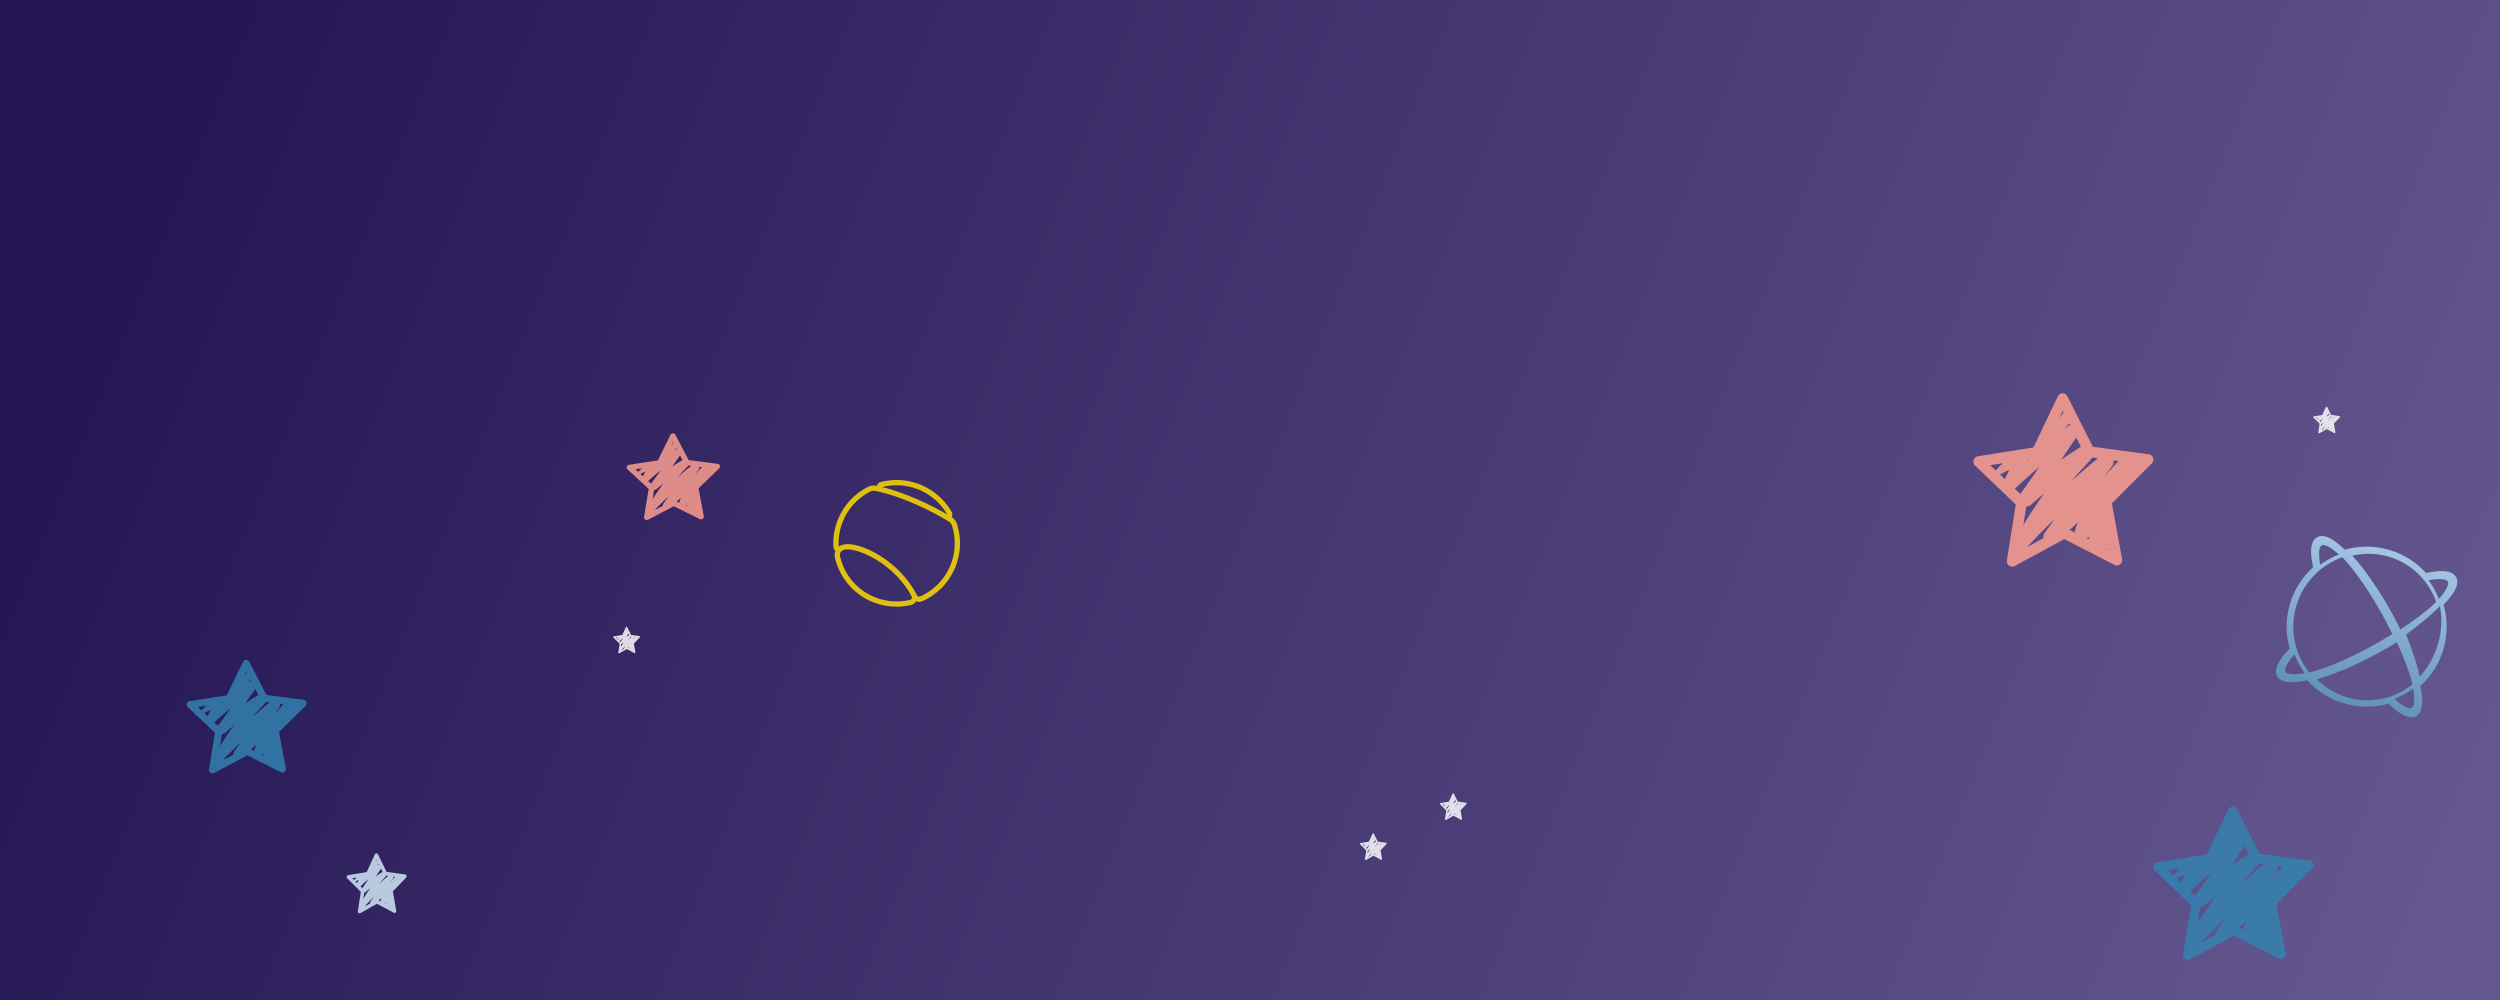 <svg xmlns="http://www.w3.org/2000/svg" width="375" height="150" viewBox="0 0 375 150">
    <rect x="0" y="0" width="375" height="150" fill="#333333" stroke="none"/>
    <defs>
        <linearGradient id="a" x1=".108%" x2="102%" y1="42.017%" y2="58.16%">
            <stop offset="0%" stop-color="#231553"/>
            <stop offset="100%" stop-color="#64578F"/>
        </linearGradient>
        <linearGradient id="b" x1="50%" x2="50%" y1="0%" y2="100%">
            <stop offset="0%" stop-color="#B2DCF4"/>
            <stop offset="100%" stop-color="#619EC1"/>
        </linearGradient>
    </defs>
    <g fill="none" fill-rule="evenodd">
        <path fill="url(#a)" d="M0 0h375v150H0z"/>
        <path fill="#3483B0" fill-rule="nonzero" d="M45.972 105.327a.532.532 0 0 0-.436-.353l-5.581-.734-2.551-4.952A.53.53 0 0 0 36.92 99a.535.535 0 0 0-.475.3l-2.433 5.01-5.562.863a.532.532 0 0 0-.427.363c-.06.192-.005.4.142.539l4.078 3.83-.886 5.485a.523.523 0 0 0 .218.513.539.539 0 0 0 .563.034l4.953-2.643 5.014 2.527a.54.54 0 0 0 .563-.047.524.524 0 0 0 .206-.518l-1.017-5.463 3.985-3.924a.521.521 0 0 0 .129-.542zm-15.305 1.641c.302-.168.615-.321.933-.466l-.456.914-.477-.448zm2.735-1.497l.11-.017-.143.123a.67.67 0 0 0 .033-.106zm4.27-3.337a.696.696 0 0 0-.256.121l-.328.256c.168-.18.331-.366.493-.553l.09.176zm.622 1.208l.47.911c-.675.392-1.331.82-1.971 1.273.486-.737.982-1.468 1.501-2.184zm2.167 2.028a51 51 0 0 0-2.617 2.22c.188-.229.378-.455.573-.678.485-.555 1.034-1.032 1.482-1.616l.562.074zm.63 1.766c.24-.308.484-.614.73-.917a.8.8 0 0 0 .193-.645l.509.067c-.474.5-.95 1-1.433 1.495zm-7.795 2.952a.74.74 0 0 0 .509-.186c.412-.367.832-.718 1.257-1.06a65.453 65.453 0 0 0-2.057 3.045l.291-1.8zm2.873 1.213c-.35.463-.696.928-1.038 1.396-.13.178-.157.353-.118.508l-1.62.864a54.528 54.528 0 0 1 2.776-2.768zm2.316.326c-.138.28-.248.564-.312.852a.709.709 0 0 0-.015.169l-.52-.263c.283-.251.566-.503.847-.758zm1.157 1.429a7.09 7.09 0 0 1-.112.257c-.003.007-.005.015-.009.022l-.182-.093c.1-.063.202-.125.303-.186zm-2.7-12.338l.083.161a.76.76 0 0 0-.11.118c-.108.144-.213.29-.32.434l.347-.713zm-5.975 5.13c-.26.222-.505.461-.732.715l-.549-.515 1.281-.2zm1.177 2.508a89.487 89.487 0 0 1 2.445-2.133 76.03 76.03 0 0 1-1.891 2.653l-.554-.52zm9.339 5.967h.004a.9.9 0 0 0 .12-.038l.022.112-.146-.074zm2.676-8.284l.012-.019a.69.69 0 0 0 .079-.152l.073.01-.164.16zM346.962 129.56a.712.712 0 0 0-.58-.478l-7.442-.993-3.402-6.699a.712.712 0 0 0-1.277.015l-3.243 6.778-7.416 1.168a.713.713 0 0 0-.38 1.22l5.437 5.183-1.182 7.421a.713.713 0 0 0 1.042.74l6.604-3.576 6.686 3.418a.712.712 0 0 0 1.024-.763l-1.356-7.392 5.314-5.309a.713.713 0 0 0 .171-.732zm-20.406 2.22c.403-.226.82-.435 1.244-.63l-.609 1.237-.635-.606zm3.647-2.025l.146-.023-.19.166a.916.916 0 0 0 .044-.143zm5.692-4.515a.922.922 0 0 0-.34.164c-.147.114-.292.23-.438.346.224-.244.442-.495.658-.747l.12.237zm.83 1.635l.626 1.232c-.9.53-1.774 1.109-2.627 1.722a80.573 80.573 0 0 1 2.001-2.954zm2.89 2.743a68.264 68.264 0 0 0-3.49 3.003c.251-.31.505-.615.764-.917.647-.75 1.378-1.396 1.976-2.186l.75.1zm.839 2.39c.32-.418.646-.832.975-1.242.235-.292.3-.6.256-.872l.679.09c-.631.678-1.267 1.353-1.91 2.023zM330.062 136a.978.978 0 0 0 .677-.251c.55-.497 1.11-.972 1.677-1.435a88.644 88.644 0 0 0-2.742 4.12l.388-2.434zm3.83 1.641c-.465.627-.929 1.256-1.384 1.89-.173.24-.21.477-.157.687l-2.16 1.169a73.245 73.245 0 0 1 3.7-3.746zm3.089.442a5.239 5.239 0 0 0-.417 1.152.973.973 0 0 0-.02.228l-.695-.355c.38-.34.757-.68 1.132-1.025zm1.542 1.933a9.665 9.665 0 0 1-.15.347l-.011.03-.244-.125c.134-.085.27-.169.405-.252zm-3.6-16.693l.11.219c-.05.045-.1.096-.146.158-.144.195-.285.392-.427.588l.462-.965zm-7.966 6.942c-.348.3-.675.623-.977.966l-.732-.697 1.709-.269zm1.568 3.392c1.07-.982 2.157-1.944 3.261-2.886-.821 1.21-1.65 2.415-2.523 3.59l-.738-.704zm12.452 8.073h.006c.057-.014.11-.032.16-.052l.029.152-.195-.1zm3.568-11.208l.017-.025a.938.938 0 0 0 .104-.206l.097.013-.218.218z" opacity=".835"/>
        <path fill="#D4EBF9" fill-rule="nonzero" d="M60.986 131.35a.27.27 0 0 0-.218-.187l-2.79-.389-1.276-2.621a.263.263 0 0 0-.241-.153.267.267 0 0 0-.238.159l-1.216 2.652-2.781.457a.271.271 0 0 0-.214.192.287.287 0 0 0 .071.286l2.039 2.027-.443 2.904a.284.284 0 0 0 .11.272.26.26 0 0 0 .28.017l2.477-1.399 2.507 1.338c.09.048.2.039.281-.025a.285.285 0 0 0 .103-.274l-.508-2.892 1.993-2.078a.288.288 0 0 0 .064-.286zm-7.653.869c.152-.09.308-.17.467-.247l-.228.484-.239-.237zm1.368-.793l.055-.01-.071.066a.37.37 0 0 0 .016-.056zm2.135-1.767a.34.34 0 0 0-.128.064l-.164.136c.084-.096.166-.194.247-.293l.045.093zm.311.64l.235.482c-.338.207-.666.434-.986.674.244-.39.491-.777.751-1.156zm1.083 1.073c-.45.377-.885.77-1.308 1.175.094-.12.19-.24.286-.358.243-.294.517-.547.741-.856l.281.04zm.315.935c.12-.163.242-.325.366-.485a.44.44 0 0 0 .096-.342l.254.036c-.236.265-.475.529-.716.791zm-3.897 1.563c.09 0 .18-.028.254-.098.207-.195.417-.38.63-.562a34.842 34.842 0 0 0-1.03 1.612l.146-.952zm1.436.642a64.52 64.52 0 0 0-.519.74.328.328 0 0 0-.058.268l-.81.458c.444-.508.91-.993 1.387-1.466zm1.159.173a2.108 2.108 0 0 0-.157.45.397.397 0 0 0-.007.09l-.26-.139.424-.4zm.578.756a3.871 3.871 0 0 1-.056.136l-.004.012-.092-.049.152-.099zm-1.35-6.532l.042.086a.394.394 0 0 0-.055.062l-.16.23.173-.378zm-2.987 2.717a3.85 3.85 0 0 0-.367.378l-.274-.273.64-.105zm.588 1.327c.401-.384.809-.76 1.223-1.13-.308.474-.619.946-.946 1.405l-.277-.275zm4.67 3.16l.002-.001a.432.432 0 0 0 .06-.02l.01.06-.073-.04zm1.337-4.387l.007-.01a.373.373 0 0 0 .039-.08l.036.005-.082.085z" opacity=".835"/>
        <path fill="#FFA190" fill-rule="nonzero" d="M322.958 68.677a.802.802 0 0 0-.653-.54l-8.373-1.123-3.827-7.573a.8.8 0 0 0-1.437.017l-3.648 7.662-8.343 1.32a.809.809 0 0 0-.428 1.38l6.117 5.858-1.33 8.39a.807.807 0 0 0 .792.932.8.8 0 0 0 .381-.097l7.43-4.042 7.52 3.865c.272.139.599.111.844-.072a.809.809 0 0 0 .31-.792l-1.527-8.355 5.979-6.002a.809.809 0 0 0 .193-.828zM300 71.187c.454-.257.923-.492 1.4-.713l-.685 1.398-.715-.685zm4.104-2.29l.163-.026-.213.188c.021-.055.038-.109.05-.162zm6.403-5.104a1.035 1.035 0 0 0-.383.186c-.165.129-.328.26-.492.39.251-.276.497-.559.74-.844l.135.268zm.934 1.848l.704 1.393a38.544 38.544 0 0 0-2.956 1.947 91.109 91.109 0 0 1 2.252-3.34zm3.25 3.1a76.9 76.9 0 0 0-3.926 3.395c.283-.349.569-.695.86-1.035.728-.85 1.55-1.579 2.223-2.472l.843.113zm.944 2.702c.362-.471.727-.94 1.098-1.403.264-.33.338-.677.288-.986l.763.102c-.71.766-1.425 1.53-2.149 2.287zm-11.69 4.515c.268.002.538-.082.762-.285a49.687 49.687 0 0 1 1.887-1.621 100.245 100.245 0 0 0-3.086 4.657l.436-2.751zm4.308 1.855c-.523.709-1.044 1.42-1.557 2.136-.194.271-.236.54-.176.776l-2.43 1.322a82.607 82.607 0 0 1 4.163-4.234zm3.475.5a5.94 5.94 0 0 0-.469 1.301 1.105 1.105 0 0 0-.022.259l-.781-.401c.426-.385.85-.77 1.272-1.16zm1.735 2.184c-.054.132-.109.263-.168.393l-.013.034-.274-.141c.15-.097.303-.192.455-.286zm-4.05-18.87l.125.247c-.057.051-.113.11-.165.18-.162.22-.32.442-.48.664l.52-1.091zm-8.962 7.848c-.39.339-.758.704-1.099 1.092l-.823-.788 1.922-.304zm1.765 3.834a135.043 135.043 0 0 1 3.668-3.263 116.284 116.284 0 0 1-2.838 4.058l-.83-.795zm14.008 9.126h.007c.064-.016.124-.036.18-.058l.032.17-.219-.112zm4.014-12.67l.02-.028c.051-.077.088-.155.117-.233l.109.015-.246.246zM107.978 69.839a.413.413 0 0 0-.339-.27l-4.34-.562-1.985-3.786a.413.413 0 0 0-.375-.22.417.417 0 0 0-.37.228l-1.892 3.83-4.326.661a.412.412 0 0 0-.332.278.395.395 0 0 0 .11.412l3.172 2.929-.69 4.195a.397.397 0 0 0 .17.392.424.424 0 0 0 .438.026l3.853-2.021 3.9 1.932c.14.07.31.056.437-.036a.397.397 0 0 0 .16-.396l-.79-4.178 3.099-3a.394.394 0 0 0 .1-.414zm-11.904 1.255c.235-.129.479-.247.726-.357l-.355.699-.37-.342zm2.128-1.146l.085-.013-.111.094a.506.506 0 0 0 .026-.08zm3.32-2.551a.545.545 0 0 0-.199.092l-.255.196c.13-.138.258-.28.384-.423l.07.135zm.485.923l.365.697c-.525.3-1.035.627-1.533.973a45.49 45.49 0 0 1 1.168-1.67zm1.685 1.55a39.503 39.503 0 0 0-2.036 1.698c.147-.174.295-.347.446-.518.377-.424.804-.789 1.153-1.235l.437.056zm.49 1.351c.187-.235.376-.47.568-.7a.604.604 0 0 0 .15-.494l.395.051c-.368.383-.738.765-1.114 1.143zm-6.063 2.258c.14.001.28-.04.396-.142.32-.281.647-.55.978-.811a50.01 50.01 0 0 0-1.6 2.328l.226-1.375zm2.235.927c-.272.355-.542.71-.808 1.068a.448.448 0 0 0-.091.389l-1.26.66a42.064 42.064 0 0 1 2.159-2.117zm1.801.25a2.902 2.902 0 0 0-.243.651.533.533 0 0 0-.012.13l-.405-.201c.222-.192.442-.385.66-.58zm.9 1.093a5.374 5.374 0 0 1-.087.196l-.007.017-.142-.07c.078-.049.157-.096.236-.143zm-2.1-9.436l.065.124a.586.586 0 0 0-.086.09c-.084.11-.166.221-.249.332l.27-.546zm-4.647 3.924c-.203.17-.393.352-.57.546l-.426-.393.996-.153zm.915 1.918a69.267 69.267 0 0 1 1.902-1.632c-.479.684-.962 1.365-1.471 2.03l-.43-.398zm7.264 4.563h.003a.709.709 0 0 0 .094-.03l.016.086-.113-.056zm2.08-6.335l.01-.014a.524.524 0 0 0 .062-.117l.056.007-.127.124z" opacity=".835"/>
        <path fill="#FFF" fill-rule="nonzero" d="M219.994 120.489a.12.12 0 0 0-.097-.083l-1.24-.173-.567-1.165a.117.117 0 0 0-.108-.068.118.118 0 0 0-.105.07l-.54 1.18-1.237.202a.12.12 0 0 0-.095.086.128.128 0 0 0 .032.127l.906.9-.197 1.292a.126.126 0 0 0 .049.12.115.115 0 0 0 .125.008l1.1-.622 1.115.595c.04.021.088.017.125-.011a.127.127 0 0 0 .046-.122l-.227-1.285.886-.924a.128.128 0 0 0 .029-.127zm-3.401.386c.067-.04.136-.076.207-.11l-.101.215-.106-.105zm.625-.337l.054-.009-.07.064a.356.356 0 0 0 .016-.055zm.931-.8a.151.151 0 0 0-.057.028l-.072.06c.037-.042.073-.086.11-.13l.02.041zm.139.284l.104.214c-.15.092-.296.193-.438.3.108-.174.218-.346.334-.514zm.481.477c-.2.167-.394.342-.582.522a7.3 7.3 0 0 1 .128-.16c.108-.13.23-.242.33-.38l.124.018zm.14.415c.053-.072.108-.144.163-.216.039-.05.05-.104.042-.151l.113.016c-.105.117-.21.235-.318.351zm-1.732.695c.04 0 .08-.013.113-.044.092-.086.185-.169.28-.25-.16.235-.311.474-.458.717l.065-.423zm.638.285l-.23.329a.146.146 0 0 0-.027.12l-.36.203c.198-.226.405-.442.617-.652zm.515.077a.937.937 0 0 0-.07.2.176.176 0 0 0-.003.04l-.115-.062.188-.178zm.29.336a2.775 2.775 0 0 1-.037.095l-.003.008-.06-.034.1-.069zm-.63-2.903l.02.038a.178.178 0 0 0-.025.028l-.075.102.08-.168zm-1.33 1.207a1.711 1.711 0 0 0-.163.169l-.122-.122.284-.047zm.26.59c.18-.17.36-.338.544-.502-.137.21-.275.42-.42.625l-.123-.123zm2.084 1.427h.002a.434.434 0 0 0 .06-.02l.01.058-.072-.038zm.592-1.92l.006-.01a.361.361 0 0 0 .04-.078l.035.005-.081.083zM207.994 126.489a.12.12 0 0 0-.097-.083l-1.24-.173-.567-1.165a.117.117 0 0 0-.108-.068.118.118 0 0 0-.105.07l-.54 1.18-1.237.202a.12.12 0 0 0-.095.086.128.128 0 0 0 .032.127l.906.9-.197 1.292a.126.126 0 0 0 .049.12.115.115 0 0 0 .125.008l1.1-.622 1.115.595c.04.021.088.017.125-.011a.127.127 0 0 0 .046-.122l-.227-1.285.886-.924a.128.128 0 0 0 .029-.127zm-3.401.386c.067-.04.136-.076.207-.11l-.101.215-.106-.105zm.625-.337l.054-.009-.07.064a.356.356 0 0 0 .016-.055zm.931-.8a.151.151 0 0 0-.057.028l-.072.06c.037-.042.073-.086.11-.13l.02.041zm.139.284l.104.214c-.15.092-.296.193-.438.3.108-.174.218-.346.334-.514zm.481.477c-.2.167-.394.342-.582.522a7.3 7.3 0 0 1 .128-.16c.108-.13.23-.242.33-.38l.124.018zm.14.415c.053-.072.108-.144.163-.216.039-.05.05-.104.042-.151l.113.016c-.105.117-.21.235-.318.351zm-1.732.695c.04 0 .08-.013.113-.044.092-.086.185-.169.28-.25-.16.235-.311.474-.458.717l.065-.423zm.638.285l-.23.329a.146.146 0 0 0-.027.12l-.36.203c.198-.226.405-.442.617-.652zm.515.077a.937.937 0 0 0-.07.2.176.176 0 0 0-.003.04l-.115-.062.188-.178zm.29.336a2.775 2.775 0 0 1-.037.095l-.003.008-.06-.034.1-.069zm-.63-2.903l.02.038a.178.178 0 0 0-.025.028l-.075.102.08-.168zm-1.33 1.207a1.711 1.711 0 0 0-.163.169l-.122-.122.284-.047zm.26.59c.18-.17.36-.338.544-.502-.137.21-.275.42-.42.625l-.123-.123zm2.084 1.427h.002a.434.434 0 0 0 .06-.02l.01.058-.072-.038zm.592-1.92l.006-.01a.361.361 0 0 0 .04-.078l.035.005-.081.083zM95.994 95.489a.12.12 0 0 0-.097-.083l-1.24-.173-.567-1.165a.117.117 0 0 0-.108-.068.118.118 0 0 0-.105.07l-.54 1.18-1.237.202a.12.12 0 0 0-.095.086.128.128 0 0 0 .032.127l.906.9-.197 1.292a.126.126 0 0 0 .049.12.115.115 0 0 0 .125.008l1.1-.622 1.115.595c.04.021.088.017.125-.011a.127.127 0 0 0 .046-.122l-.227-1.285.886-.924a.128.128 0 0 0 .029-.127zm-3.401.386c.067-.04.136-.076.207-.11l-.101.215-.106-.105zm.625-.337l.054-.009-.07.064a.356.356 0 0 0 .016-.055zm.931-.8a.151.151 0 0 0-.057.028l-.072.06c.037-.042.073-.086.11-.13l.02.041zm.139.284l.104.214c-.15.092-.296.193-.438.3.108-.174.218-.346.334-.514zm.481.477c-.2.167-.394.342-.582.522l.128-.16c.108-.13.23-.242.33-.38l.124.018zm.14.415a13.7 13.7 0 0 1 .163-.216c.039-.05.05-.104.042-.151l.113.016a31.6 31.6 0 0 1-.318.351zm-1.732.695c.04 0 .08-.013.113-.044.092-.086.185-.169.28-.25-.16.235-.311.474-.458.717l.065-.423zm.638.285l-.23.329a.146.146 0 0 0-.027.12l-.36.203c.198-.226.405-.442.617-.652zm.515.077a.937.937 0 0 0-.07.2.176.176 0 0 0-.003.04l-.115-.062.188-.178zm.29.336a2.775 2.775 0 0 1-.037.095l-.003.008-.06-.034.1-.069zm-.63-2.903l.02.038a.178.178 0 0 0-.025.028l-.075.102.08-.168zm-1.33 1.207a1.711 1.711 0 0 0-.163.169l-.122-.122.284-.047zm.26.59c.18-.17.36-.338.544-.502-.137.21-.275.42-.42.625l-.123-.123zm2.084 1.427h.002a.434.434 0 0 0 .06-.02l.01.058-.072-.038zm.592-1.92l.006-.01a.361.361 0 0 0 .04-.078l.035.005-.081.083zM350.994 62.489a.12.12 0 0 0-.097-.083l-1.24-.173-.567-1.165a.117.117 0 0 0-.108-.068.118.118 0 0 0-.105.07l-.54 1.18-1.237.202a.12.12 0 0 0-.095.086.128.128 0 0 0 .032.127l.906.9-.197 1.292a.126.126 0 0 0 .049.12.115.115 0 0 0 .125.008l1.1-.622 1.115.595c.04.021.088.017.125-.011a.127.127 0 0 0 .046-.122l-.227-1.285.886-.924a.128.128 0 0 0 .029-.127zm-3.401.386c.067-.04.136-.076.207-.11l-.101.215-.106-.105zm.625-.337l.054-.009-.07.064a.356.356 0 0 0 .016-.055zm.931-.8a.151.151 0 0 0-.057.028l-.072.06c.037-.042.073-.086.11-.13l.02.041zm.139.284l.104.214c-.15.092-.296.193-.438.3.108-.174.218-.346.334-.514zm.481.477c-.2.167-.394.342-.582.522l.128-.16c.108-.13.23-.242.33-.38l.124.018zm.14.415c.053-.072.108-.144.163-.216.039-.05.05-.104.042-.151l.113.016c-.105.117-.21.235-.318.351zm-1.732.695c.04 0 .08-.013.113-.044.092-.086.185-.169.28-.25-.16.235-.311.474-.458.717l.065-.423zm.638.285l-.23.329a.146.146 0 0 0-.027.12l-.36.203c.198-.226.405-.442.617-.652zm.515.077a.937.937 0 0 0-.07.2.176.176 0 0 0-.003.04l-.115-.062.188-.178zm.29.336a2.775 2.775 0 0 1-.037.095l-.003.008-.06-.034.1-.069zm-.63-2.903l.02.038a.178.178 0 0 0-.025.028l-.075.102.08-.168zm-1.33 1.207a1.711 1.711 0 0 0-.163.169l-.122-.122.284-.047zm.26.59c.18-.17.36-.338.544-.502-.137.21-.275.42-.42.625l-.123-.123zm2.084 1.427h.002a.434.434 0 0 0 .06-.02l.01.058-.072-.038zm.592-1.92l.006-.01a.361.361 0 0 0 .04-.078l.035.005-.081.083z" opacity=".835"/>
        <path fill="url(#b)" fill-rule="nonzero" d="M367 94c0-2.327-.668-4.5-1.82-6.343 1.209-2.219 1.433-3.73.663-4.5-.765-.766-2.28-.54-4.498.664A11.924 11.924 0 0 0 355 82c-2.327 0-4.501.668-6.343 1.82-2.219-1.209-3.731-1.433-4.5-.663-.767.766-.54 2.28.664 4.499A11.925 11.925 0 0 0 343 94c0 2.329.669 4.502 1.821 6.345-1.205 2.218-1.43 3.732-.664 4.498.298.3.709.448 1.229.448.818 0 1.914-.376 3.268-1.113A11.922 11.922 0 0 0 355 106c2.329 0 4.503-.669 6.345-1.822 1.357.737 2.453 1.11 3.272 1.11.52 0 .93-.148 1.226-.445.77-.77.546-2.281-.663-4.5A11.926 11.926 0 0 0 367 94zm-2.28 5c-.93-1.69-2.21-3.577-3.72-5.5 1.51-1.923 2.79-3.81 3.72-5.5a12.297 12.297 0 0 1 1.28 5.5c0 1.996-.466 3.87-1.28 5.5zm.134-14.85c.23.23.29 1.07-.6 2.85A12.129 12.129 0 0 0 362 84.75c1.683-.84 2.586-.867 2.854-.6zM364 87.583c-.074.126-.149.254-.231.388-.946 1.542-2.249 3.266-3.79 5.03a60.402 60.402 0 0 0-1.964-2.06c-2.749-2.751-5.593-5.087-8.015-6.58a10.653 10.653 0 0 1 5.217-1.36c3.629 0 6.84 1.814 8.783 4.582zm-18.85-3.436c.23-.23 1.07-.29 2.85.6A12.12 12.12 0 0 0 345.75 87c-.84-1.683-.867-2.586-.6-2.854zm3.479.854c.127.076.256.153.391.237 2.392 1.487 5.217 3.835 7.956 6.61A60.77 60.77 0 0 1 359 94a61.001 61.001 0 0 1-2.024 2.153c-2.739 2.775-5.564 5.123-7.956 6.61a21.38 21.38 0 0 1-.391.237A11.031 11.031 0 0 1 344 94c0-3.718 1.833-7.01 4.629-9zm-3.478 18.854c-.268-.268-.241-1.17.6-2.854a12.104 12.104 0 0 0 2.249 2.253c-1.78.892-2.62.83-2.85.601zm4.849-.214c2.422-1.494 5.266-3.829 8.016-6.58a60.63 60.63 0 0 0 1.963-2.06c1.541 1.764 2.844 3.489 3.79 5.03.082.134.157.262.231.388-1.943 2.768-5.154 4.582-8.783 4.582-1.893 0-3.671-.495-5.217-1.36zm14.854.21c-.268.267-1.17.24-2.854-.6a12.127 12.127 0 0 0 2.253-2.25c.891 1.78.83 2.62.601 2.85z" opacity=".835" transform="rotate(16 355 94)"/>
        <path fill="#FD0" d="M138.02 89.465a.364.364 0 0 1-.464-.168c-.028-.055-.062-.108-.09-.163-.008-.015-.011-.032-.019-.048-.062-.117-.133-.227-.198-.342-.08-.142-.158-.284-.243-.422-.082-.134-.17-.261-.256-.391-.099-.15-.196-.299-.3-.443-.073-.1-.149-.195-.223-.293a15.164 15.164 0 0 0-.39-.498c-.048-.058-.097-.11-.145-.167-.17-.198-.34-.392-.516-.578l-.023-.024c-2.608-2.745-5.986-4.309-8.033-4.309h-.003c-.033 0-.065 0-.096.002h-.013-.003a2.673 2.673 0 0 0-.34.032c-.021.003-.041.009-.063.013-.094.018-.183.039-.265.066l-.018.006a1.74 1.74 0 0 0-.511.262 8.68 8.68 0 0 1 4.727-8.252c.23-.119.499-.157.753-.108.309.059.634.133.966.215.258.064.521.134.79.212.135.038.272.08.409.122a30.66 30.66 0 0 1 1.82.617 39.615 39.615 0 0 1 1.32.52c.149.062.298.128.447.191.235.102.47.205.707.312a42.265 42.265 0 0 1 1.59.756c.358.179.713.363 1.066.552l.166.09a42.338 42.338 0 0 1 1.742.995c.227.137.399.36.484.628a8.717 8.717 0 0 1-4.775 10.615m-1.265.3a.38.38 0 0 1-.26.212 8.72 8.72 0 0 1-1.995.231 8.66 8.66 0 0 1-8.489-6.765.81.81 0 0 1 .089-.614.81.81 0 0 1 .347-.294l.052-.02a1.227 1.227 0 0 1 .254-.073 1.806 1.806 0 0 1 .358-.03c1.029 0 2.73.555 4.491 1.646.13.08.258.158.386.244l.003.002c1.54 1.035 3.065 2.465 4.193 4.205.04.061.083.12.121.183.087.138.165.283.246.425.07.125.142.248.209.376a.354.354 0 0 1-.005.271M134.5 72.792c3.122 0 6.022 1.688 7.59 4.378l-.015-.008a43.756 43.756 0 0 0-1.122-.627l-.186-.1a45.36 45.36 0 0 0-1.077-.558l-.263-.13a44.546 44.546 0 0 0-1.06-.506c-.063-.03-.126-.057-.19-.085-.339-.154-.676-.302-1.013-.445-.058-.024-.115-.05-.173-.073-1.642-.688-3.237-1.231-4.646-1.575a8.703 8.703 0 0 1 2.155-.271m9.05 5.816a1.923 1.923 0 0 0-.8-1.043.754.754 0 0 0 .007-.76A9.524 9.524 0 0 0 134.5 72c-.815 0-1.625.104-2.408.31a.764.764 0 0 0-.556.573c-.033-.007-.067-.015-.1-.02a1.968 1.968 0 0 0-1.263.18 9.467 9.467 0 0 0-5.155 9.04.765.765 0 0 0 .296.557c-.12.3-.15.643-.075.979A9.447 9.447 0 0 0 134.5 91c.732 0 1.464-.085 2.176-.252a1.16 1.16 0 0 0 .745-.566c.144.062.296.105.455.105.156 0 .314-.032.465-.098a9.508 9.508 0 0 0 5.209-11.58" opacity=".835"/>
    </g>
</svg>
